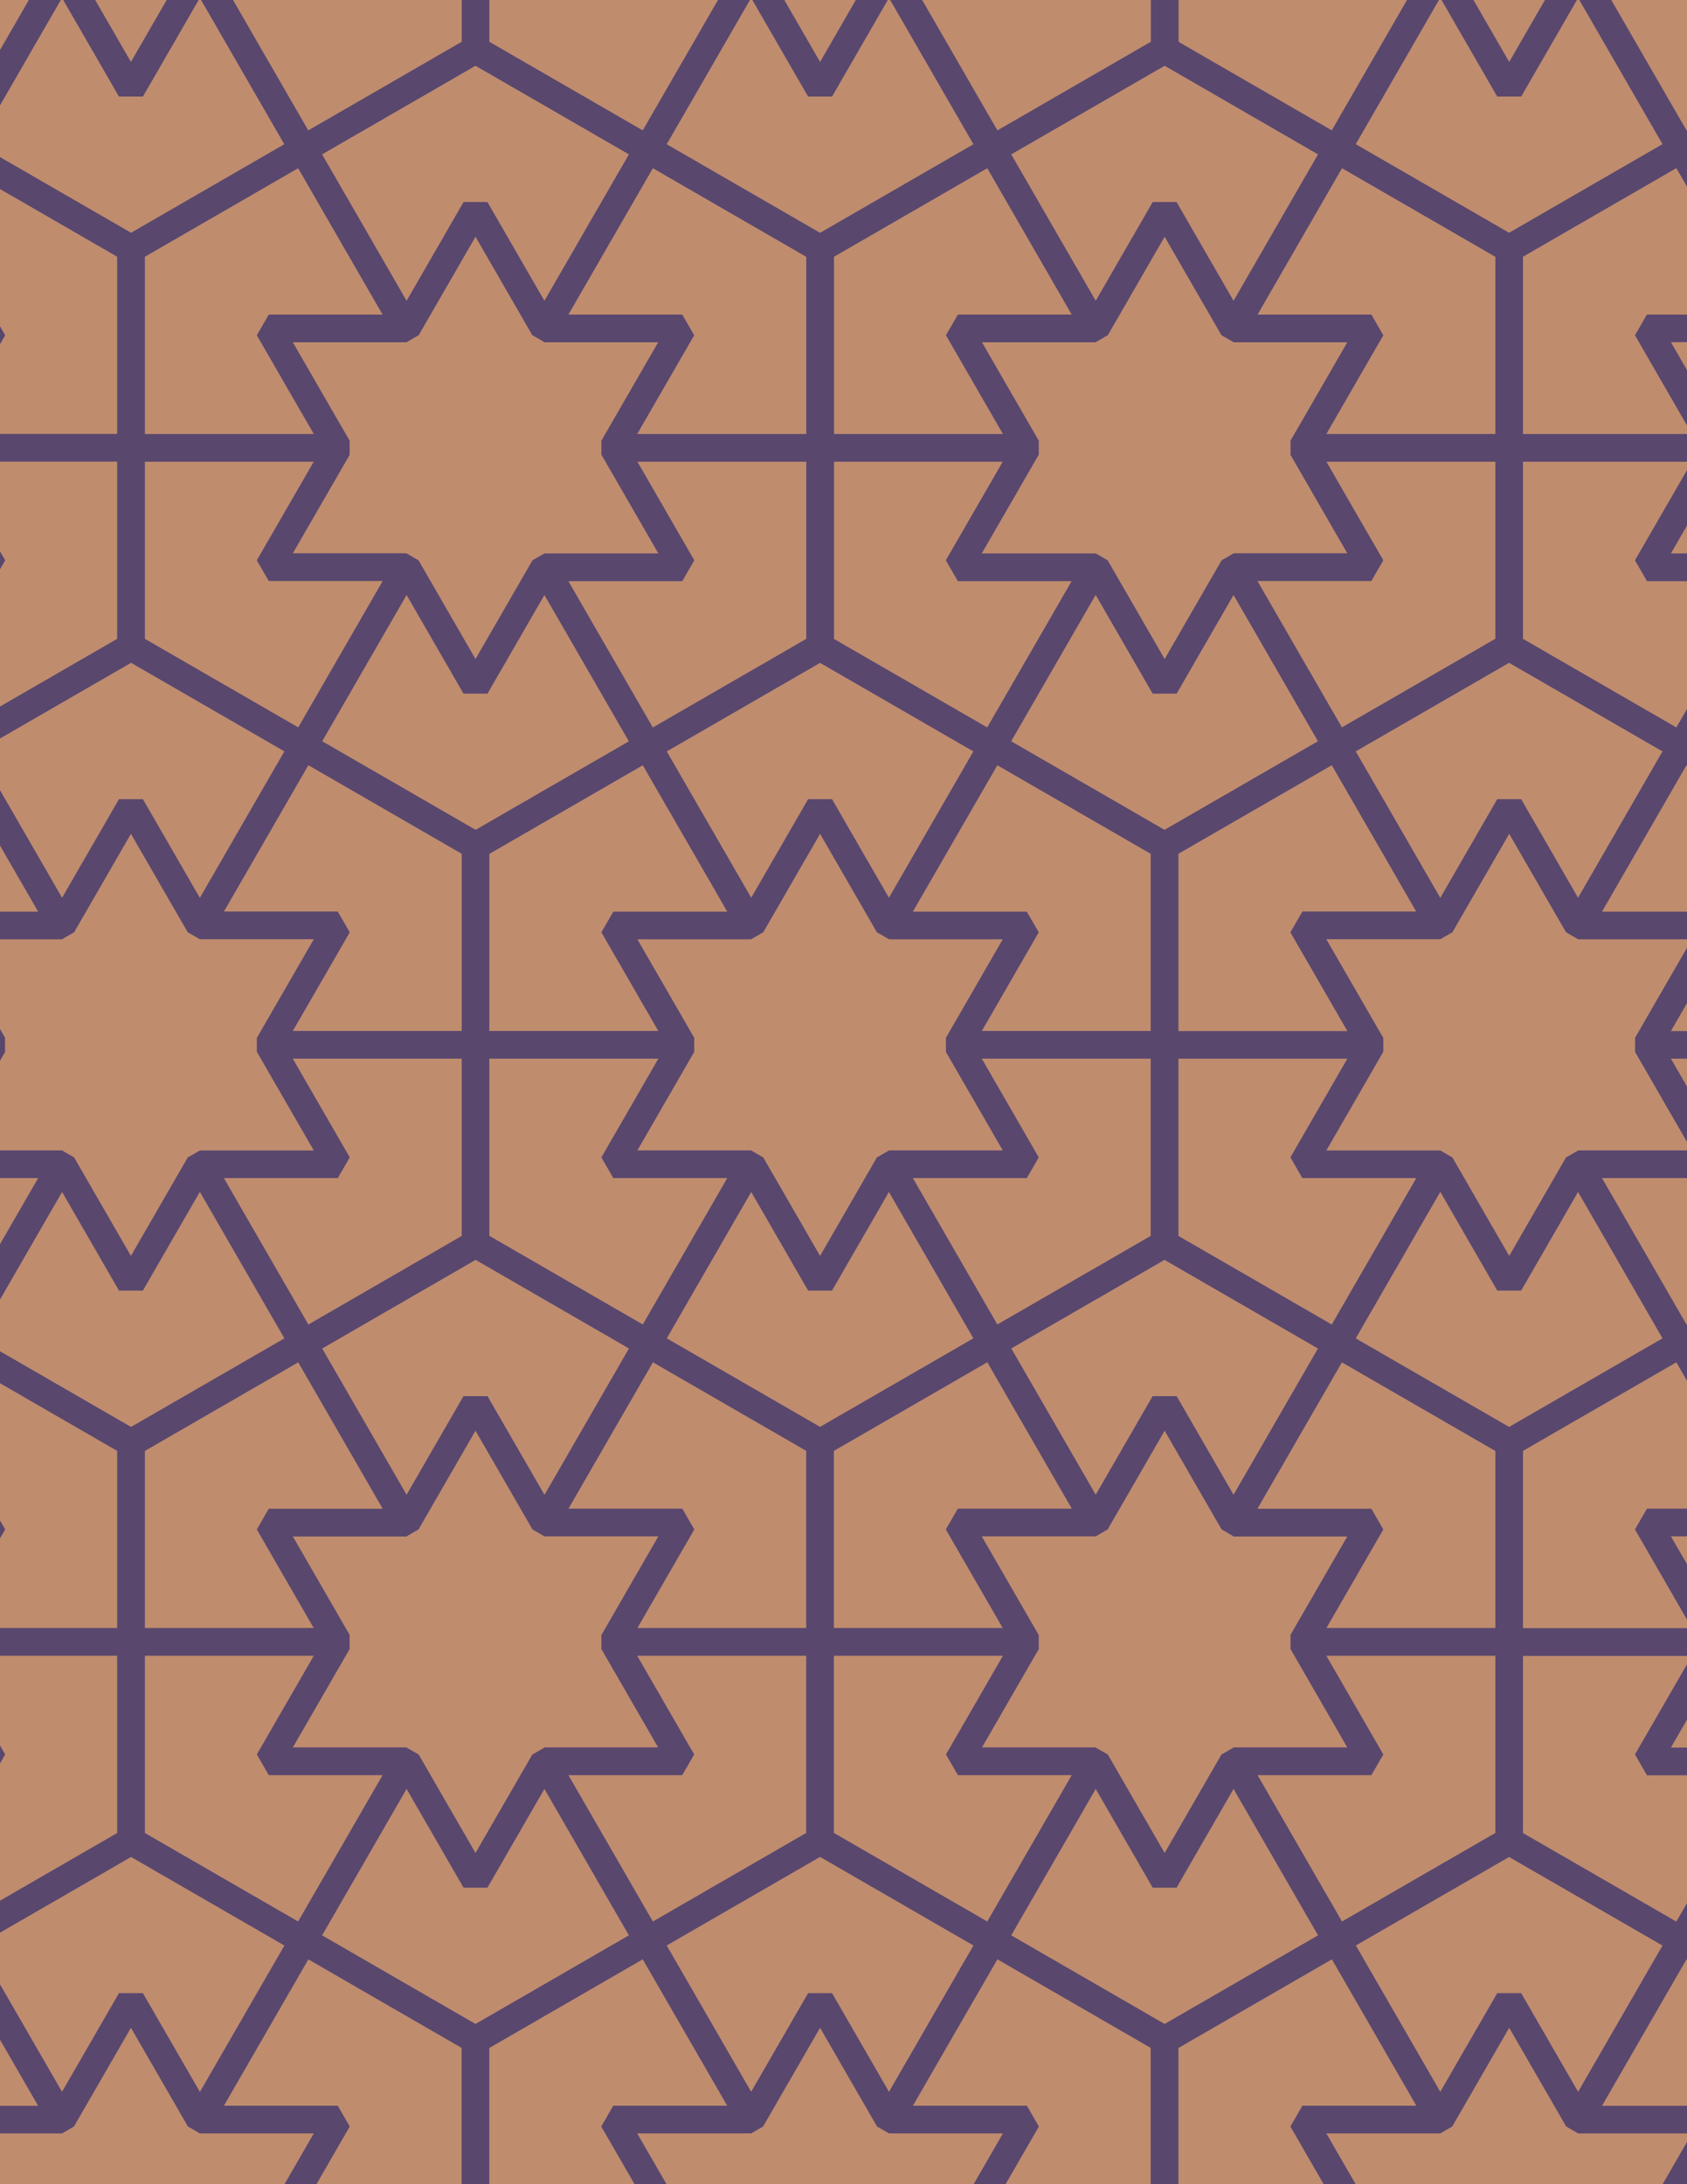 <svg xmlns="http://www.w3.org/2000/svg" xmlns:xlink="http://www.w3.org/1999/xlink" xmlns:inkscape="http://www.inkscape.org/namespaces/inkscape" version="1.1" width="612" height="792" viewBox="0 0 612 792">
<path transform="matrix(.1,0,0,-.1,0,792)" d="M2975 3265.2 3225 3698.3H3725L3475 4131.3 3725 4564.3H3225L2975 4997.3 2725 4564.3H2225L2475 4131.3 2225 3698.3H2725" fill="#bf8c6e"/>
<path transform="matrix(.1,0,0,-.1,0,792)" stroke-width="100" stroke-linecap="butt" stroke-linejoin="bevel" fill="none" stroke="#59476e" d="M2975 3265.2 3225 3698.3H3725L3475 4131.3 3725 4564.3H3225L2975 4997.3 2725 4564.3H2225L2475 4131.3 2225 3698.3H2725Z"/>
<path transform="matrix(.1,0,0,-.1,0,792)" d="M3225 4564.3 3600 5213.8 2975 5574.6 2350 5213.8 2725 4564.3 2975 4997.3" fill="#bf8c6e"/>
<path transform="matrix(.1,0,0,-.1,0,792)" stroke-width="100" stroke-linecap="butt" stroke-linejoin="bevel" fill="none" stroke="#59476e" d="M3225 4564.3 3600 5213.8 2975 5574.6 2350 5213.8 2725 4564.3 2975 4997.3Z"/>
<path transform="matrix(.1,0,0,-.1,0,792)" d="M3225 4564.3H3725L3475 4131.3H4225V4853L3600 5213.8" fill="#bf8c6e"/>
<path transform="matrix(.1,0,0,-.1,0,792)" stroke-width="100" stroke-linecap="butt" stroke-linejoin="bevel" fill="none" stroke="#59476e" d="M3225 4564.3H3725L3475 4131.3H4225V4853L3600 5213.8Z"/>
<path transform="matrix(.1,0,0,-.1,0,792)" d="M2725 4564.3 2350 5213.8 1725 4853V4131.3H2475L2225 4564.3" fill="#bf8c6e"/>
<path transform="matrix(.1,0,0,-.1,0,792)" stroke-width="100" stroke-linecap="butt" stroke-linejoin="bevel" fill="none" stroke="#59476e" d="M2725 4564.3 2350 5213.8 1725 4853V4131.3H2475L2225 4564.3Z"/>
<path transform="matrix(.1,0,0,-.1,0,792)" d="M2725 3698.3 2350 3048.7 2975 2687.9 3600 3048.7 3225 3698.3 2975 3265.2" fill="#bf8c6e"/>
<path transform="matrix(.1,0,0,-.1,0,792)" stroke-width="100" stroke-linecap="butt" stroke-linejoin="bevel" fill="none" stroke="#59476e" d="M2725 3698.3 2350 3048.7 2975 2687.9 3600 3048.7 3225 3698.3 2975 3265.2Z"/>
<path transform="matrix(.1,0,0,-.1,0,792)" d="M2725 3698.3H2225L2475 4131.3H1725V3409.6L2350 3048.7" fill="#bf8c6e"/>
<path transform="matrix(.1,0,0,-.1,0,792)" stroke-width="100" stroke-linecap="butt" stroke-linejoin="bevel" fill="none" stroke="#59476e" d="M2725 3698.3H2225L2475 4131.3H1725V3409.6L2350 3048.7Z"/>
<path transform="matrix(.1,0,0,-.1,0,792)" d="M3225 3698.3 3600 3048.7 4225 3409.6V4131.3H3475L3725 3698.3" fill="#bf8c6e"/>
<path transform="matrix(.1,0,0,-.1,0,792)" stroke-width="100" stroke-linecap="butt" stroke-linejoin="bevel" fill="none" stroke="#59476e" d="M3225 3698.3 3600 3048.7 4225 3409.6V4131.3H3475L3725 3698.3Z"/>
<path transform="matrix(.1,0,0,-.1,0,792)" d="M3600 5213.8 3975 5863.3H3475L3725 6296.3H2975V5574.6" fill="#bf8c6e"/>
<path transform="matrix(.1,0,0,-.1,0,792)" stroke-width="100" stroke-linecap="butt" stroke-linejoin="bevel" fill="none" stroke="#59476e" d="M3600 5213.8 3975 5863.3H3475L3725 6296.3H2975V5574.6Z"/>
<path transform="matrix(.1,0,0,-.1,0,792)" d="M3600 5213.8 4225 4853 4850 5213.8 4475 5863.3 4225 5430.3 3975 5863.3" fill="#bf8c6e"/>
<path transform="matrix(.1,0,0,-.1,0,792)" stroke-width="100" stroke-linecap="butt" stroke-linejoin="bevel" fill="none" stroke="#59476e" d="M3600 5213.8 4225 4853 4850 5213.8 4475 5863.3 4225 5430.3 3975 5863.3Z"/>
<path transform="matrix(.1,0,0,-.1,0,792)" d="M2350 5213.8 1975 5863.3 1725 5430.3 1475 5863.3 1100 5213.8 1725 4853" fill="#bf8c6e"/>
<path transform="matrix(.1,0,0,-.1,0,792)" stroke-width="100" stroke-linecap="butt" stroke-linejoin="bevel" fill="none" stroke="#59476e" d="M2350 5213.8 1975 5863.3 1725 5430.3 1475 5863.3 1100 5213.8 1725 4853Z"/>
<path transform="matrix(.1,0,0,-.1,0,792)" d="M2350 5213.8 2975 5574.6V6296.3H2225L2475 5863.3H1975" fill="#bf8c6e"/>
<path transform="matrix(.1,0,0,-.1,0,792)" stroke-width="100" stroke-linecap="butt" stroke-linejoin="bevel" fill="none" stroke="#59476e" d="M2350 5213.8 2975 5574.6V6296.3H2225L2475 5863.3H1975Z"/>
<path transform="matrix(.1,0,0,-.1,0,792)" d="M2350 3048.7 1975 2399.2H2475L2225 1966.2H2975V2687.9" fill="#bf8c6e"/>
<path transform="matrix(.1,0,0,-.1,0,792)" stroke-width="100" stroke-linecap="butt" stroke-linejoin="bevel" fill="none" stroke="#59476e" d="M2350 3048.7 1975 2399.2H2475L2225 1966.2H2975V2687.9Z"/>
<path transform="matrix(.1,0,0,-.1,0,792)" d="M2350 3048.7 1725 3409.6 1100 3048.7 1475 2399.2 1725 2832.2 1975 2399.2" fill="#bf8c6e"/>
<path transform="matrix(.1,0,0,-.1,0,792)" stroke-width="100" stroke-linecap="butt" stroke-linejoin="bevel" fill="none" stroke="#59476e" d="M2350 3048.7 1725 3409.6 1100 3048.7 1475 2399.2 1725 2832.2 1975 2399.2Z"/>
<path transform="matrix(.1,0,0,-.1,0,792)" d="M3600 3048.7 3975 2399.2 4225 2832.2 4475 2399.2 4850 3048.7 4225 3409.6" fill="#bf8c6e"/>
<path transform="matrix(.1,0,0,-.1,0,792)" stroke-width="100" stroke-linecap="butt" stroke-linejoin="bevel" fill="none" stroke="#59476e" d="M3600 3048.7 3975 2399.2 4225 2832.2 4475 2399.2 4850 3048.7 4225 3409.6Z"/>
<path transform="matrix(.1,0,0,-.1,0,792)" d="M3600 3048.7 2975 2687.9V1966.2H3725L3475 2399.2H3975" fill="#bf8c6e"/>
<path transform="matrix(.1,0,0,-.1,0,792)" stroke-width="100" stroke-linecap="butt" stroke-linejoin="bevel" fill="none" stroke="#59476e" d="M3600 3048.7 2975 2687.9V1966.2H3725L3475 2399.2H3975Z"/>
<path transform="matrix(.1,0,0,-.1,0,792)" d="M3975 5863.3 4225 5430.3 4475 5863.3H4975L4725 6296.3 4975 6729.3H4475L4225 7162.4 3975 6729.3H3475L3725 6296.3 3475 5863.3" fill="#bf8c6e"/>
<path transform="matrix(.1,0,0,-.1,0,792)" stroke-width="100" stroke-linecap="butt" stroke-linejoin="bevel" fill="none" stroke="#59476e" d="M3975 5863.3 4225 5430.3 4475 5863.3H4975L4725 6296.3 4975 6729.3H4475L4225 7162.4 3975 6729.3H3475L3725 6296.3 3475 5863.3Z"/>
<path transform="matrix(.1,0,0,-.1,0,792)" d="M2475 5863.3 2225 6296.3 2475 6729.3H1975L1725 7162.4 1475 6729.3H975L1225 6296.3 975 5863.3H1475L1725 5430.3 1975 5863.3" fill="#bf8c6e"/>
<path transform="matrix(.1,0,0,-.1,0,792)" stroke-width="100" stroke-linecap="butt" stroke-linejoin="bevel" fill="none" stroke="#59476e" d="M2475 5863.3 2225 6296.3 2475 6729.3H1975L1725 7162.4 1475 6729.3H975L1225 6296.3 975 5863.3H1475L1725 5430.3 1975 5863.3Z"/>
<path transform="matrix(.1,0,0,-.1,0,792)" d="M1725 4853 1100 5213.8 725 4564.3H1225L975 4131.3H1725" fill="#bf8c6e"/>
<path transform="matrix(.1,0,0,-.1,0,792)" stroke-width="100" stroke-linecap="butt" stroke-linejoin="bevel" fill="none" stroke="#59476e" d="M1725 4853 1100 5213.8 725 4564.3H1225L975 4131.3H1725Z"/>
<path transform="matrix(.1,0,0,-.1,0,792)" d="M1725 4131.3H975L1225 3698.3H725L1100 3048.7 1725 3409.6" fill="#bf8c6e"/>
<path transform="matrix(.1,0,0,-.1,0,792)" stroke-width="100" stroke-linecap="butt" stroke-linejoin="bevel" fill="none" stroke="#59476e" d="M1725 4131.3H975L1225 3698.3H725L1100 3048.7 1725 3409.6Z"/>
<path transform="matrix(.1,0,0,-.1,0,792)" d="M1725 2832.2 1475 2399.2H975L1225 1966.2 975 1533.2H1475L1725 1100.2 1975 1533.2H2475L2225 1966.2 2475 2399.2H1975" fill="#bf8c6e"/>
<path transform="matrix(.1,0,0,-.1,0,792)" stroke-width="100" stroke-linecap="butt" stroke-linejoin="bevel" fill="none" stroke="#59476e" d="M1725 2832.2 1475 2399.2H975L1225 1966.2 975 1533.2H1475L1725 1100.2 1975 1533.2H2475L2225 1966.2 2475 2399.2H1975Z"/>
<path transform="matrix(.1,0,0,-.1,0,792)" d="M4225 2832.2 3975 2399.2H3475L3725 1966.2 3475 1533.2H3975L4225 1100.2 4475 1533.2H4975L4725 1966.2 4975 2399.2H4475" fill="#bf8c6e"/>
<path transform="matrix(.1,0,0,-.1,0,792)" stroke-width="100" stroke-linecap="butt" stroke-linejoin="bevel" fill="none" stroke="#59476e" d="M4225 2832.2 3975 2399.2H3475L3725 1966.2 3475 1533.2H3975L4225 1100.2 4475 1533.2H4975L4725 1966.2 4975 2399.2H4475Z"/>
<path transform="matrix(.1,0,0,-.1,0,792)" d="M4225 3409.6 4850 3048.7 5225 3698.3H4725L4975 4131.3H4225" fill="#bf8c6e"/>
<path transform="matrix(.1,0,0,-.1,0,792)" stroke-width="100" stroke-linecap="butt" stroke-linejoin="bevel" fill="none" stroke="#59476e" d="M4225 3409.6 4850 3048.7 5225 3698.3H4725L4975 4131.3H4225Z"/>
<path transform="matrix(.1,0,0,-.1,0,792)" d="M4225 4131.3H4975L4725 4564.3H5225L4850 5213.8 4225 4853" fill="#bf8c6e"/>
<path transform="matrix(.1,0,0,-.1,0,792)" stroke-width="100" stroke-linecap="butt" stroke-linejoin="bevel" fill="none" stroke="#59476e" d="M4225 4131.3H4975L4725 4564.3H5225L4850 5213.8 4225 4853Z"/>
<path transform="matrix(.1,0,0,-.1,0,792)" d="M4475 5863.3 4850 5213.8 5475 5574.6V6296.3H4725L4975 5863.3" fill="#bf8c6e"/>
<path transform="matrix(.1,0,0,-.1,0,792)" stroke-width="100" stroke-linecap="butt" stroke-linejoin="bevel" fill="none" stroke="#59476e" d="M4475 5863.3 4850 5213.8 5475 5574.6V6296.3H4725L4975 5863.3Z"/>
<path transform="matrix(.1,0,0,-.1,0,792)" d="M1475 5863.3H975L1225 6296.3H475V5574.6L1100 5213.8" fill="#bf8c6e"/>
<path transform="matrix(.1,0,0,-.1,0,792)" stroke-width="100" stroke-linecap="butt" stroke-linejoin="bevel" fill="none" stroke="#59476e" d="M1475 5863.3H975L1225 6296.3H475V5574.6L1100 5213.8Z"/>
<path transform="matrix(.1,0,0,-.1,0,792)" d="M1475 2399.2 1100 3048.7 475 2687.9V1966.2H1225L975 2399.2" fill="#bf8c6e"/>
<path transform="matrix(.1,0,0,-.1,0,792)" stroke-width="100" stroke-linecap="butt" stroke-linejoin="bevel" fill="none" stroke="#59476e" d="M1475 2399.2 1100 3048.7 475 2687.9V1966.2H1225L975 2399.2Z"/>
<path transform="matrix(.1,0,0,-.1,0,792)" d="M4475 2399.2H4975L4725 1966.2H5475V2687.9L4850 3048.7" fill="#bf8c6e"/>
<path transform="matrix(.1,0,0,-.1,0,792)" stroke-width="100" stroke-linecap="butt" stroke-linejoin="bevel" fill="none" stroke="#59476e" d="M4475 2399.2H4975L4725 1966.2H5475V2687.9L4850 3048.7Z"/>
<path transform="matrix(.1,0,0,-.1,0,792)" d="M3725 6296.3 3475 6729.3H3975L3600 7378.9 2975 7018V6296.3" fill="#bf8c6e"/>
<path transform="matrix(.1,0,0,-.1,0,792)" stroke-width="100" stroke-linecap="butt" stroke-linejoin="bevel" fill="none" stroke="#59476e" d="M3725 6296.3 3475 6729.3H3975L3600 7378.9 2975 7018V6296.3Z"/>
<path transform="matrix(.1,0,0,-.1,0,792)" d="M2975 6296.3V7018L2350 7378.9 1975 6729.3H2475L2225 6296.3" fill="#bf8c6e"/>
<path transform="matrix(.1,0,0,-.1,0,792)" stroke-width="100" stroke-linecap="butt" stroke-linejoin="bevel" fill="none" stroke="#59476e" d="M2975 6296.3V7018L2350 7378.9 1975 6729.3H2475L2225 6296.3Z"/>
<path transform="matrix(.1,0,0,-.1,0,792)" d="M2225 1966.2 2475 1533.2H1975L2350 883.699 2975 1244.5V1966.2" fill="#bf8c6e"/>
<path transform="matrix(.1,0,0,-.1,0,792)" stroke-width="100" stroke-linecap="butt" stroke-linejoin="bevel" fill="none" stroke="#59476e" d="M2225 1966.2 2475 1533.2H1975L2350 883.699 2975 1244.5V1966.2Z"/>
<path transform="matrix(.1,0,0,-.1,0,792)" d="M2975 1966.2V1244.5L3600 883.699 3975 1533.2H3475L3725 1966.2" fill="#bf8c6e"/>
<path transform="matrix(.1,0,0,-.1,0,792)" stroke-width="100" stroke-linecap="butt" stroke-linejoin="bevel" fill="none" stroke="#59476e" d="M2975 1966.2V1244.5L3600 883.699 3975 1533.2H3475L3725 1966.2Z"/>
<path transform="matrix(.1,0,0,-.1,0,792)" d="M4725 1966.2 4975 1533.2H4475L4850 883.699 5475 1244.5V1966.2" fill="#bf8c6e"/>
<path transform="matrix(.1,0,0,-.1,0,792)" stroke-width="100" stroke-linecap="butt" stroke-linejoin="bevel" fill="none" stroke="#59476e" d="M4725 1966.2 4975 1533.2H4475L4850 883.699 5475 1244.5V1966.2Z"/>
<path transform="matrix(.1,0,0,-.1,0,792)" d="M4725 3698.3H5225L5475 3265.2 5725 3698.3H6225L5975 4131.3 6225 4564.3H5725L5475 4997.3 5225 4564.3H4725L4975 4131.3" fill="#bf8c6e"/>
<path transform="matrix(.1,0,0,-.1,0,792)" stroke-width="100" stroke-linecap="butt" stroke-linejoin="bevel" fill="none" stroke="#59476e" d="M4725 3698.3H5225L5475 3265.2 5725 3698.3H6225L5975 4131.3 6225 4564.3H5725L5475 4997.3 5225 4564.3H4725L4975 4131.3Z"/>
<path transform="matrix(.1,0,0,-.1,0,792)" d="M4725 6296.3H5475V7018L4850 7378.9 4475 6729.3H4975" fill="#bf8c6e"/>
<path transform="matrix(.1,0,0,-.1,0,792)" stroke-width="100" stroke-linecap="butt" stroke-linejoin="bevel" fill="none" stroke="#59476e" d="M4725 6296.3H5475V7018L4850 7378.9 4475 6729.3H4975Z"/>
<path transform="matrix(.1,0,0,-.1,0,792)" d="M1225 6296.3 975 6729.3H1475L1100 7378.9 475 7018V6296.3" fill="#bf8c6e"/>
<path transform="matrix(.1,0,0,-.1,0,792)" stroke-width="100" stroke-linecap="butt" stroke-linejoin="bevel" fill="none" stroke="#59476e" d="M1225 6296.3 975 6729.3H1475L1100 7378.9 475 7018V6296.3Z"/>
<path transform="matrix(.1,0,0,-.1,0,792)" d="M1225 4564.3H725L475 4997.3 225 4564.3H-275L-25 4131.3-275 3698.3H225L475 3265.2 725 3698.3H1225L975 4131.3" fill="#bf8c6e"/>
<path transform="matrix(.1,0,0,-.1,0,792)" stroke-width="100" stroke-linecap="butt" stroke-linejoin="bevel" fill="none" stroke="#59476e" d="M1225 4564.3H725L475 4997.3 225 4564.3H-275L-25 4131.3-275 3698.3H225L475 3265.2 725 3698.3H1225L975 4131.3Z"/>
<path transform="matrix(.1,0,0,-.1,0,792)" d="M1225 1966.2H475V1244.5L1100 883.699 1475 1533.2H975" fill="#bf8c6e"/>
<path transform="matrix(.1,0,0,-.1,0,792)" stroke-width="100" stroke-linecap="butt" stroke-linejoin="bevel" fill="none" stroke="#59476e" d="M1225 1966.2H475V1244.5L1100 883.699 1475 1533.2H975Z"/>
<path transform="matrix(.1,0,0,-.1,0,792)" d="M4475 6729.3 4850 7378.9 4225 7739.7 3600 7378.9 3975 6729.3 4225 7162.4" fill="#bf8c6e"/>
<path transform="matrix(.1,0,0,-.1,0,792)" stroke-width="100" stroke-linecap="butt" stroke-linejoin="bevel" fill="none" stroke="#59476e" d="M4475 6729.3 4850 7378.9 4225 7739.7 3600 7378.9 3975 6729.3 4225 7162.4Z"/>
<path transform="matrix(.1,0,0,-.1,0,792)" d="M1975 6729.3 2350 7378.9 1725 7739.7 1100 7378.9 1475 6729.3 1725 7162.4" fill="#bf8c6e"/>
<path transform="matrix(.1,0,0,-.1,0,792)" stroke-width="100" stroke-linecap="butt" stroke-linejoin="bevel" fill="none" stroke="#59476e" d="M1975 6729.3 2350 7378.9 1725 7739.7 1100 7378.9 1475 6729.3 1725 7162.4Z"/>
<path transform="matrix(.1,0,0,-.1,0,792)" d="M1100 5213.8 475 5574.6-150 5213.8 225 4564.3 475 4997.3 725 4564.3" fill="#bf8c6e"/>
<path transform="matrix(.1,0,0,-.1,0,792)" stroke-width="100" stroke-linecap="butt" stroke-linejoin="bevel" fill="none" stroke="#59476e" d="M1100 5213.8 475 5574.6-150 5213.8 225 4564.3 475 4997.3 725 4564.3Z"/>
<path transform="matrix(.1,0,0,-.1,0,792)" d="M1100 3048.7 725 3698.3 475 3265.2 225 3698.3-150 3048.7 475 2687.9" fill="#bf8c6e"/>
<path transform="matrix(.1,0,0,-.1,0,792)" stroke-width="100" stroke-linecap="butt" stroke-linejoin="bevel" fill="none" stroke="#59476e" d="M1100 3048.7 725 3698.3 475 3265.2 225 3698.3-150 3048.7 475 2687.9Z"/>
<path transform="matrix(.1,0,0,-.1,0,792)" d="M4850 3048.7 5475 2687.9 6100 3048.7 5725 3698.3 5475 3265.2 5225 3698.3" fill="#bf8c6e"/>
<path transform="matrix(.1,0,0,-.1,0,792)" stroke-width="100" stroke-linecap="butt" stroke-linejoin="bevel" fill="none" stroke="#59476e" d="M4850 3048.7 5475 2687.9 6100 3048.7 5725 3698.3 5475 3265.2 5225 3698.3Z"/>
<path transform="matrix(.1,0,0,-.1,0,792)" d="M4850 5213.8 5225 4564.3 5475 4997.3 5725 4564.3 6100 5213.8 5475 5574.6" fill="#bf8c6e"/>
<path transform="matrix(.1,0,0,-.1,0,792)" stroke-width="100" stroke-linecap="butt" stroke-linejoin="bevel" fill="none" stroke="#59476e" d="M4850 5213.8 5225 4564.3 5475 4997.3 5725 4564.3 6100 5213.8 5475 5574.6Z"/>
<path transform="matrix(.1,0,0,-.1,0,792)" d="M1475 1533.2 1100 883.699 1725 522.801 2350 883.699 1975 1533.2 1725 1100.2" fill="#bf8c6e"/>
<path transform="matrix(.1,0,0,-.1,0,792)" stroke-width="100" stroke-linecap="butt" stroke-linejoin="bevel" fill="none" stroke="#59476e" d="M1475 1533.2 1100 883.699 1725 522.801 2350 883.699 1975 1533.2 1725 1100.2Z"/>
<path transform="matrix(.1,0,0,-.1,0,792)" d="M3975 1533.2 3600 883.699 4225 522.801 4850 883.699 4475 1533.2 4225 1100.2" fill="#bf8c6e"/>
<path transform="matrix(.1,0,0,-.1,0,792)" stroke-width="100" stroke-linecap="butt" stroke-linejoin="bevel" fill="none" stroke="#59476e" d="M3975 1533.2 3600 883.699 4225 522.801 4850 883.699 4475 1533.2 4225 1100.2Z"/>
<path transform="matrix(.1,0,0,-.1,0,792)" d="M2975 7018 3600 7378.9 3225 8028.4 2975 7595.4 2725 8028.4 2350 7378.9" fill="#bf8c6e"/>
<path transform="matrix(.1,0,0,-.1,0,792)" stroke-width="100" stroke-linecap="butt" stroke-linejoin="bevel" fill="none" stroke="#59476e" d="M2975 7018 3600 7378.9 3225 8028.4 2975 7595.4 2725 8028.4 2350 7378.9Z"/>
<path transform="matrix(.1,0,0,-.1,0,792)" d="M2975 1244.5 2350 883.699 2725 234.199 2975 667.199 3225 234.199 3600 883.699" fill="#bf8c6e"/>
<path transform="matrix(.1,0,0,-.1,0,792)" stroke-width="100" stroke-linecap="butt" stroke-linejoin="bevel" fill="none" stroke="#59476e" d="M2975 1244.5 2350 883.699 2725 234.199 2975 667.199 3225 234.199 3600 883.699Z"/>
<path transform="matrix(.1,0,0,-.1,0,792)" d="M4850 7378.9 5225 8028.4H4725L4975 8461.4H4225V7739.7" fill="#bf8c6e"/>
<path transform="matrix(.1,0,0,-.1,0,792)" stroke-width="100" stroke-linecap="butt" stroke-linejoin="bevel" fill="none" stroke="#59476e" d="M4850 7378.9 5225 8028.4H4725L4975 8461.4H4225V7739.7Z"/>
<path transform="matrix(.1,0,0,-.1,0,792)" d="M4850 7378.9 5475 7018 6100 7378.9 5725 8028.4 5475 7595.4 5225 8028.4" fill="#bf8c6e"/>
<path transform="matrix(.1,0,0,-.1,0,792)" stroke-width="100" stroke-linecap="butt" stroke-linejoin="bevel" fill="none" stroke="#59476e" d="M4850 7378.9 5475 7018 6100 7378.9 5725 8028.4 5475 7595.4 5225 8028.4Z"/>
<path transform="matrix(.1,0,0,-.1,0,792)" d="M3600 7378.9 4225 7739.7V8461.4H3475L3725 8028.4H3225" fill="#bf8c6e"/>
<path transform="matrix(.1,0,0,-.1,0,792)" stroke-width="100" stroke-linecap="butt" stroke-linejoin="bevel" fill="none" stroke="#59476e" d="M3600 7378.9 4225 7739.7V8461.4H3475L3725 8028.4H3225Z"/>
<path transform="matrix(.1,0,0,-.1,0,792)" d="M2350 7378.9 2725 8028.4H2225L2475 8461.4H1725V7739.7" fill="#bf8c6e"/>
<path transform="matrix(.1,0,0,-.1,0,792)" stroke-width="100" stroke-linecap="butt" stroke-linejoin="bevel" fill="none" stroke="#59476e" d="M2350 7378.9 2725 8028.4H2225L2475 8461.4H1725V7739.7Z"/>
<path transform="matrix(.1,0,0,-.1,0,792)" d="M1100 7378.9 725 8028.4 475 7595.4 225 8028.4-150 7378.9 475 7018" fill="#bf8c6e"/>
<path transform="matrix(.1,0,0,-.1,0,792)" stroke-width="100" stroke-linecap="butt" stroke-linejoin="bevel" fill="none" stroke="#59476e" d="M1100 7378.9 725 8028.4 475 7595.4 225 8028.4-150 7378.9 475 7018Z"/>
<path transform="matrix(.1,0,0,-.1,0,792)" d="M1100 7378.9 1725 7739.7V8461.4H975L1225 8028.4H725" fill="#bf8c6e"/>
<path transform="matrix(.1,0,0,-.1,0,792)" stroke-width="100" stroke-linecap="butt" stroke-linejoin="bevel" fill="none" stroke="#59476e" d="M1100 7378.9 1725 7739.7V8461.4H975L1225 8028.4H725Z"/>
<path transform="matrix(.1,0,0,-.1,0,792)" d="M1100 883.699 725 234.199H1225L975-198.898H1725V522.801" fill="#bf8c6e"/>
<path transform="matrix(.1,0,0,-.1,0,792)" stroke-width="100" stroke-linecap="butt" stroke-linejoin="bevel" fill="none" stroke="#59476e" d="M1100 883.699 725 234.199H1225L975-198.898H1725V522.801Z"/>
<path transform="matrix(.1,0,0,-.1,0,792)" d="M1100 883.699 475 1244.5-150 883.699 225 234.199 475 667.199 725 234.199" fill="#bf8c6e"/>
<path transform="matrix(.1,0,0,-.1,0,792)" stroke-width="100" stroke-linecap="butt" stroke-linejoin="bevel" fill="none" stroke="#59476e" d="M1100 883.699 475 1244.5-150 883.699 225 234.199 475 667.199 725 234.199Z"/>
<path transform="matrix(.1,0,0,-.1,0,792)" d="M2350 883.699 1725 522.801V-198.898H2475L2225 234.199H2725" fill="#bf8c6e"/>
<path transform="matrix(.1,0,0,-.1,0,792)" stroke-width="100" stroke-linecap="butt" stroke-linejoin="bevel" fill="none" stroke="#59476e" d="M2350 883.699 1725 522.801V-198.898H2475L2225 234.199H2725Z"/>
<path transform="matrix(.1,0,0,-.1,0,792)" d="M3600 883.699 3225 234.199H3725L3475-198.898H4225V522.801" fill="#bf8c6e"/>
<path transform="matrix(.1,0,0,-.1,0,792)" stroke-width="100" stroke-linecap="butt" stroke-linejoin="bevel" fill="none" stroke="#59476e" d="M3600 883.699 3225 234.199H3725L3475-198.898H4225V522.801Z"/>
<path transform="matrix(.1,0,0,-.1,0,792)" d="M4850 883.699 5225 234.199 5475 667.199 5725 234.199 6100 883.699 5475 1244.5" fill="#bf8c6e"/>
<path transform="matrix(.1,0,0,-.1,0,792)" stroke-width="100" stroke-linecap="butt" stroke-linejoin="bevel" fill="none" stroke="#59476e" d="M4850 883.699 5225 234.199 5475 667.199 5725 234.199 6100 883.699 5475 1244.5Z"/>
<path transform="matrix(.1,0,0,-.1,0,792)" d="M4850 883.699 4225 522.801V-198.898H4975L4725 234.199H5225" fill="#bf8c6e"/>
<path transform="matrix(.1,0,0,-.1,0,792)" stroke-width="100" stroke-linecap="butt" stroke-linejoin="bevel" fill="none" stroke="#59476e" d="M4850 883.699 4225 522.801V-198.898H4975L4725 234.199H5225Z"/>
<path transform="matrix(.1,0,0,-.1,0,792)" d="M2975 7595.4 3225 8028.4H3725L3475 8461.4 3725 8894.4H3225L2975 9327.4 2725 8894.4H2225L2475 8461.4 2225 8028.4H2725" fill="#bf8c6e"/>
<path transform="matrix(.1,0,0,-.1,0,792)" stroke-width="100" stroke-linecap="butt" stroke-linejoin="bevel" fill="none" stroke="#59476e" d="M2975 7595.4 3225 8028.4H3725L3475 8461.4 3725 8894.4H3225L2975 9327.4 2725 8894.4H2225L2475 8461.4 2225 8028.4H2725Z"/>
<path transform="matrix(.1,0,0,-.1,0,792)" d="M475 7595.4 725 8028.4H1225L975 8461.4 1225 8894.4H725L475 9327.4 225 8894.4H-275L-25 8461.4-275 8028.4H225" fill="#bf8c6e"/>
<path transform="matrix(.1,0,0,-.1,0,792)" stroke-width="100" stroke-linecap="butt" stroke-linejoin="bevel" fill="none" stroke="#59476e" d="M475 7595.4 725 8028.4H1225L975 8461.4 1225 8894.4H725L475 9327.4 225 8894.4H-275L-25 8461.4-275 8028.4H225Z"/>
<path transform="matrix(.1,0,0,-.1,0,792)" d="M475 7018-150 7378.9-525 6729.3H-25L-275 6296.3H475" fill="#bf8c6e"/>
<path transform="matrix(.1,0,0,-.1,0,792)" stroke-width="100" stroke-linecap="butt" stroke-linejoin="bevel" fill="none" stroke="#59476e" d="M475 7018-150 7378.9-525 6729.3H-25L-275 6296.3H475Z"/>
<path transform="matrix(.1,0,0,-.1,0,792)" d="M475 6296.3H-275L-25 5863.3H-525L-150 5213.8 475 5574.6" fill="#bf8c6e"/>
<path transform="matrix(.1,0,0,-.1,0,792)" stroke-width="100" stroke-linecap="butt" stroke-linejoin="bevel" fill="none" stroke="#59476e" d="M475 6296.3H-275L-25 5863.3H-525L-150 5213.8 475 5574.6Z"/>
<path transform="matrix(.1,0,0,-.1,0,792)" d="M475 2687.9-150 3048.7-525 2399.2H-25L-275 1966.2H475" fill="#bf8c6e"/>
<path transform="matrix(.1,0,0,-.1,0,792)" stroke-width="100" stroke-linecap="butt" stroke-linejoin="bevel" fill="none" stroke="#59476e" d="M475 2687.9-150 3048.7-525 2399.2H-25L-275 1966.2H475Z"/>
<path transform="matrix(.1,0,0,-.1,0,792)" d="M475 1966.2H-275L-25 1533.2H-525L-150 883.699 475 1244.5" fill="#bf8c6e"/>
<path transform="matrix(.1,0,0,-.1,0,792)" stroke-width="100" stroke-linecap="butt" stroke-linejoin="bevel" fill="none" stroke="#59476e" d="M475 1966.2H-275L-25 1533.2H-525L-150 883.699 475 1244.5Z"/>
<path transform="matrix(.1,0,0,-.1,0,792)" d="M5475 1244.5 6100 883.699 6475 1533.2H5975L6225 1966.2H5475" fill="#bf8c6e"/>
<path transform="matrix(.1,0,0,-.1,0,792)" stroke-width="100" stroke-linecap="butt" stroke-linejoin="bevel" fill="none" stroke="#59476e" d="M5475 1244.5 6100 883.699 6475 1533.2H5975L6225 1966.2H5475Z"/>
<path transform="matrix(.1,0,0,-.1,0,792)" d="M5475 1966.2H6225L5975 2399.2H6475L6100 3048.7 5475 2687.9" fill="#bf8c6e"/>
<path transform="matrix(.1,0,0,-.1,0,792)" stroke-width="100" stroke-linecap="butt" stroke-linejoin="bevel" fill="none" stroke="#59476e" d="M5475 1966.2H6225L5975 2399.2H6475L6100 3048.7 5475 2687.9Z"/>
<path transform="matrix(.1,0,0,-.1,0,792)" d="M5475 5574.6 6100 5213.8 6475 5863.3H5975L6225 6296.3H5475" fill="#bf8c6e"/>
<path transform="matrix(.1,0,0,-.1,0,792)" stroke-width="100" stroke-linecap="butt" stroke-linejoin="bevel" fill="none" stroke="#59476e" d="M5475 5574.6 6100 5213.8 6475 5863.3H5975L6225 6296.3H5475Z"/>
<path transform="matrix(.1,0,0,-.1,0,792)" d="M5475 6296.3H6225L5975 6729.3H6475L6100 7378.9 5475 7018" fill="#bf8c6e"/>
<path transform="matrix(.1,0,0,-.1,0,792)" stroke-width="100" stroke-linecap="butt" stroke-linejoin="bevel" fill="none" stroke="#59476e" d="M5475 6296.3H6225L5975 6729.3H6475L6100 7378.9 5475 7018Z"/>
<path transform="matrix(.1,0,0,-.1,0,792)" d="M5475 7595.4 5725 8028.4H6225L5975 8461.4 6225 8894.4H5725L5475 9327.4 5225 8894.4H4725L4975 8461.4 4725 8028.4H5225" fill="#bf8c6e"/>
<path transform="matrix(.1,0,0,-.1,0,792)" stroke-width="100" stroke-linecap="butt" stroke-linejoin="bevel" fill="none" stroke="#59476e" d="M5475 7595.4 5725 8028.4H6225L5975 8461.4 6225 8894.4H5725L5475 9327.4 5225 8894.4H4725L4975 8461.4 4725 8028.4H5225Z"/>
<path transform="matrix(.1,0,0,-.1,0,792)" d="M475 667.199 225 234.199H-275L-25-198.898-275-631.898H225L475-1064.9 725-631.898H1225L975-198.898 1225 234.199H725" fill="#bf8c6e"/>
<path transform="matrix(.1,0,0,-.1,0,792)" stroke-width="100" stroke-linecap="butt" stroke-linejoin="bevel" fill="none" stroke="#59476e" d="M475 667.199 225 234.199H-275L-25-198.898-275-631.898H225L475-1064.9 725-631.898H1225L975-198.898 1225 234.199H725Z"/>
<path transform="matrix(.1,0,0,-.1,0,792)" d="M2975 667.199 2725 234.199H2225L2475-198.898 2225-631.898H2725L2975-1064.9 3225-631.898H3725L3475-198.898 3725 234.199H3225" fill="#bf8c6e"/>
<path transform="matrix(.1,0,0,-.1,0,792)" stroke-width="100" stroke-linecap="butt" stroke-linejoin="bevel" fill="none" stroke="#59476e" d="M2975 667.199 2725 234.199H2225L2475-198.898 2225-631.898H2725L2975-1064.9 3225-631.898H3725L3475-198.898 3725 234.199H3225Z"/>
<path transform="matrix(.1,0,0,-.1,0,792)" d="M5475 667.199 5225 234.199H4725L4975-198.898 4725-631.898H5225L5475-1064.9 5725-631.898H6225L5975-198.898 6225 234.199H5725" fill="#bf8c6e"/>
<path transform="matrix(.1,0,0,-.1,0,792)" stroke-width="100" stroke-linecap="butt" stroke-linejoin="bevel" fill="none" stroke="#59476e" d="M5475 667.199 5225 234.199H4725L4975-198.898 4725-631.898H5225L5475-1064.9 5725-631.898H6225L5975-198.898 6225 234.199H5725Z"/>
<path transform="matrix(.1,0,0,-.1,0,792)" d="M5725 3698.3 6100 3048.7 6725 3409.6V4131.3H5975L6225 3698.3" fill="#bf8c6e"/>
<path transform="matrix(.1,0,0,-.1,0,792)" stroke-width="100" stroke-linecap="butt" stroke-linejoin="bevel" fill="none" stroke="#59476e" d="M5725 3698.3 6100 3048.7 6725 3409.6V4131.3H5975L6225 3698.3Z"/>
<path transform="matrix(.1,0,0,-.1,0,792)" d="M5725 4564.3H6225L5975 4131.3H6725V4853L6100 5213.8" fill="#bf8c6e"/>
<path transform="matrix(.1,0,0,-.1,0,792)" stroke-width="100" stroke-linecap="butt" stroke-linejoin="bevel" fill="none" stroke="#59476e" d="M5725 4564.3H6225L5975 4131.3H6725V4853L6100 5213.8Z"/>
<path transform="matrix(.1,0,0,-.1,0,792)" d="M225 4564.3-150 5213.8-775 4853V4131.3H-25L-275 4564.3" fill="#bf8c6e"/>
<path transform="matrix(.1,0,0,-.1,0,792)" stroke-width="100" stroke-linecap="butt" stroke-linejoin="bevel" fill="none" stroke="#59476e" d="M225 4564.3-150 5213.8-775 4853V4131.3H-25L-275 4564.3Z"/>
<path transform="matrix(.1,0,0,-.1,0,792)" d="M225 3698.3H-275L-25 4131.3H-775V3409.6L-150 3048.7" fill="#bf8c6e"/>
<path transform="matrix(.1,0,0,-.1,0,792)" stroke-width="100" stroke-linecap="butt" stroke-linejoin="bevel" fill="none" stroke="#59476e" d="M225 3698.3H-275L-25 4131.3H-775V3409.6L-150 3048.7Z"/>
<path transform="matrix(.1,0,0,-.1,0,792)" d="M5725 8028.4 6100 7378.9 6725 7739.7V8461.4H5975L6225 8028.4" fill="#bf8c6e"/>
<path transform="matrix(.1,0,0,-.1,0,792)" stroke-width="100" stroke-linecap="butt" stroke-linejoin="bevel" fill="none" stroke="#59476e" d="M5725 8028.4 6100 7378.9 6725 7739.7V8461.4H5975L6225 8028.4Z"/>
<path transform="matrix(.1,0,0,-.1,0,792)" d="M225 8028.4H-275L-25 8461.4H-775V7739.7L-150 7378.9" fill="#bf8c6e"/>
<path transform="matrix(.1,0,0,-.1,0,792)" stroke-width="100" stroke-linecap="butt" stroke-linejoin="bevel" fill="none" stroke="#59476e" d="M225 8028.4H-275L-25 8461.4H-775V7739.7L-150 7378.9Z"/>
<path transform="matrix(.1,0,0,-.1,0,792)" d="M225 234.199-150 883.699-775 522.801V-198.898H-25L-275 234.199" fill="#bf8c6e"/>
<path transform="matrix(.1,0,0,-.1,0,792)" stroke-width="100" stroke-linecap="butt" stroke-linejoin="bevel" fill="none" stroke="#59476e" d="M225 234.199-150 883.699-775 522.801V-198.898H-25L-275 234.199Z"/>
<path transform="matrix(.1,0,0,-.1,0,792)" d="M5725 234.199H6225L5975-198.898H6725V522.801L6100 883.699" fill="#bf8c6e"/>
<path transform="matrix(.1,0,0,-.1,0,792)" stroke-width="100" stroke-linecap="butt" stroke-linejoin="bevel" fill="none" stroke="#59476e" d="M5725 234.199H6225L5975-198.898H6725V522.801L6100 883.699Z"/>
<path transform="matrix(.1,0,0,-.1,0,792)" d="M5975 1533.2H6475L6725 1100.2 6975 1533.2H7475L7225 1966.2 7475 2399.2H6975L6725 2832.2 6475 2399.2H5975L6225 1966.2" fill="#bf8c6e"/>
<path transform="matrix(.1,0,0,-.1,0,792)" stroke-width="100" stroke-linecap="butt" stroke-linejoin="bevel" fill="none" stroke="#59476e" d="M5975 1533.2H6475L6725 1100.2 6975 1533.2H7475L7225 1966.2 7475 2399.2H6975L6725 2832.2 6475 2399.2H5975L6225 1966.2Z"/>
<path transform="matrix(.1,0,0,-.1,0,792)" d="M5975 5863.3H6475L6725 5430.3 6975 5863.3H7475L7225 6296.3 7475 6729.3H6975L6725 7162.4 6475 6729.3H5975L6225 6296.3" fill="#bf8c6e"/>
<path transform="matrix(.1,0,0,-.1,0,792)" stroke-width="100" stroke-linecap="butt" stroke-linejoin="bevel" fill="none" stroke="#59476e" d="M5975 5863.3H6475L6725 5430.3 6975 5863.3H7475L7225 6296.3 7475 6729.3H6975L6725 7162.4 6475 6729.3H5975L6225 6296.3Z"/>
<path transform="matrix(.1,0,0,-.1,0,792)" stroke-width="100" stroke-linecap="butt" stroke-linejoin="bevel" fill="none" stroke="#59476e" d="M-25 6729.3H-525L-775 7162.4-1025 6729.3H-1525L-1275 6296.3-1525 5863.3H-1025L-775 5430.3-525 5863.3H-25L-275 6296.3Z"/>
<path transform="matrix(.1,0,0,-.1,0,792)" stroke-width="100" stroke-linecap="butt" stroke-linejoin="bevel" fill="none" stroke="#59476e" d="M-25 2399.2H-525L-775 2832.2-1025 2399.2H-1525L-1275 1966.2-1525 1533.2H-1025L-775 1100.2-525 1533.2H-25L-275 1966.2Z"/>
<path transform="matrix(.1,0,0,-.1,0,792)" d="M6100 883.699 6725 522.801 7350 883.699 6975 1533.2 6725 1100.2 6475 1533.2" fill="#bf8c6e"/>
<path transform="matrix(.1,0,0,-.1,0,792)" stroke-width="100" stroke-linecap="butt" stroke-linejoin="bevel" fill="none" stroke="#59476e" d="M6100 883.699 6725 522.801 7350 883.699 6975 1533.2 6725 1100.2 6475 1533.2Z"/>
<path transform="matrix(.1,0,0,-.1,0,792)" d="M6100 3048.7 6475 2399.2 6725 2832.2 6975 2399.2 7350 3048.7 6725 3409.6" fill="#bf8c6e"/>
<path transform="matrix(.1,0,0,-.1,0,792)" stroke-width="100" stroke-linecap="butt" stroke-linejoin="bevel" fill="none" stroke="#59476e" d="M6100 3048.7 6475 2399.2 6725 2832.2 6975 2399.2 7350 3048.7 6725 3409.6Z"/>
<path transform="matrix(.1,0,0,-.1,0,792)" d="M6100 5213.8 6725 4853 7350 5213.8 6975 5863.3 6725 5430.3 6475 5863.3" fill="#bf8c6e"/>
<path transform="matrix(.1,0,0,-.1,0,792)" stroke-width="100" stroke-linecap="butt" stroke-linejoin="bevel" fill="none" stroke="#59476e" d="M6100 5213.8 6725 4853 7350 5213.8 6975 5863.3 6725 5430.3 6475 5863.3Z"/>
<path transform="matrix(.1,0,0,-.1,0,792)" d="M6100 7378.9 6475 6729.3 6725 7162.4 6975 6729.3 7350 7378.9 6725 7739.7" fill="#bf8c6e"/>
<path transform="matrix(.1,0,0,-.1,0,792)" stroke-width="100" stroke-linecap="butt" stroke-linejoin="bevel" fill="none" stroke="#59476e" d="M6100 7378.9 6475 6729.3 6725 7162.4 6975 6729.3 7350 7378.9 6725 7739.7Z"/>
</svg>
